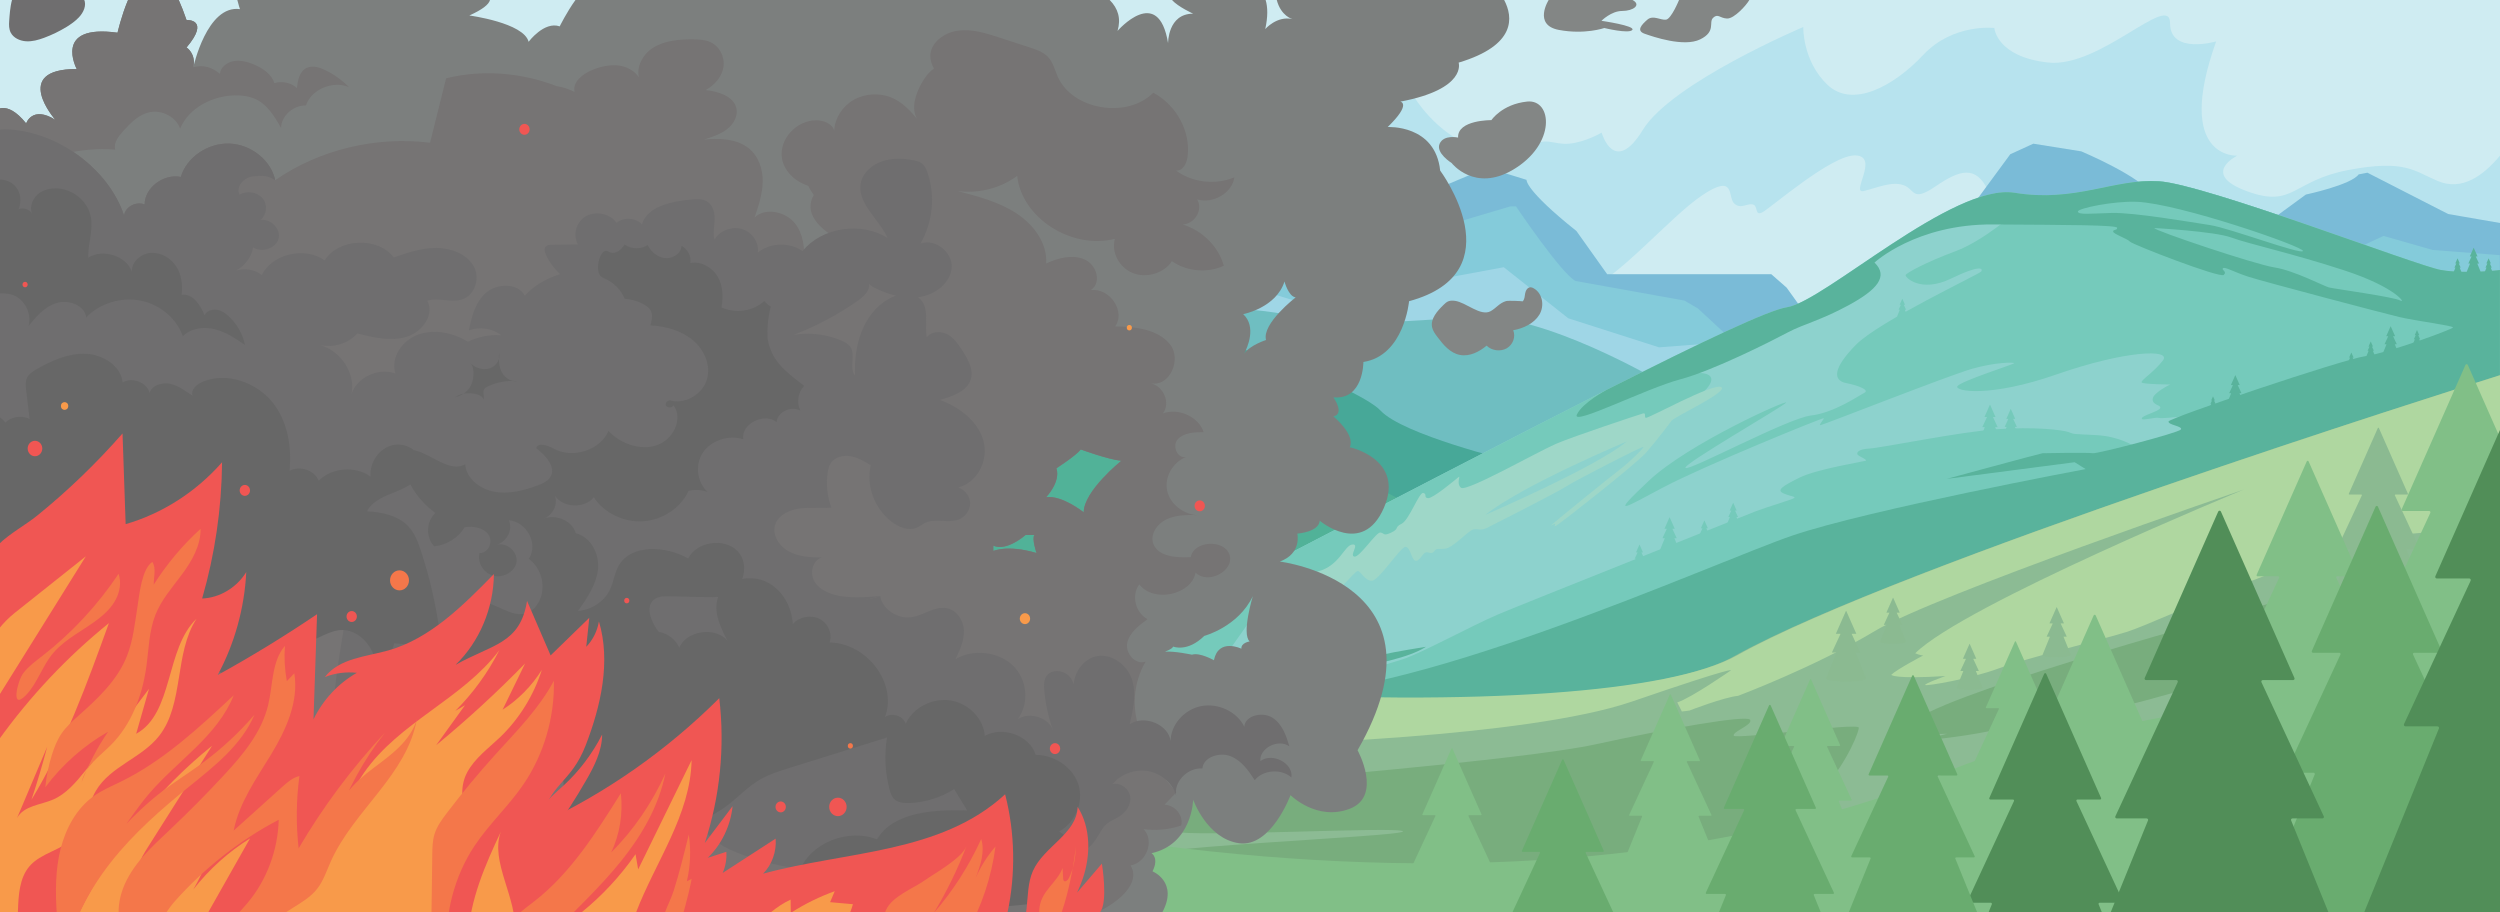 <?xml version="1.0" encoding="UTF-8"?>
<svg xmlns="http://www.w3.org/2000/svg" viewBox="0 0 4685 1710">
  <defs>
    <style>
      .cls-1 {
        fill: none;
      }

      .cls-2 {
        fill: #f4774a;
      }

      .cls-3 {
        fill: #f89a4a;
      }

      .cls-4 {
        fill: #69ac6f;
      }

      .cls-5 {
        fill: #676767;
      }

      .cls-6 {
        fill: #f05653;
      }

      .cls-7 {
        fill: #7c7f7e;
      }

      .cls-8 {
        fill: #9ed7c8;
      }

      .cls-9 {
        fill: #9fd6e6;
      }

      .cls-10 {
        fill: #b7e3ee;
      }

      .cls-11 {
        fill: #8cbb94;
      }

      .cls-12 {
        fill: #8bba91;
      }

      .cls-13 {
        fill: #8dd2cd;
      }

      .cls-14 {
        fill: #84cbda;
      }

      .cls-15 {
        fill: #afd7a0;
      }

      .cls-16 {
        fill: #cfecf2;
      }

      .cls-17 {
        fill: #6f6e6f;
      }

      .cls-18 {
        fill: #47a898;
      }

      .cls-19 {
        fill: #59b39c;
      }

      .cls-20 {
        fill: #81bf87;
      }

      .cls-21 {
        fill: #6fbec1;
      }

      .cls-22 {
        fill: #767474;
      }

      .cls-23 {
        fill: #75cabb;
      }

      .cls-24 {
        fill: #78ad7d;
      }

      .cls-25 {
        fill: #51b298;
      }

      .cls-26 {
        fill: #518e58;
      }

      .cls-27 {
        fill: #838685;
      }

      .cls-28 {
        fill: #7abbd7;
      }
    </style>
  </defs>
  <g id="Layer_2" data-name="Layer 2">
    <rect class="cls-16" width="4685" height="1710"/>
    <path class="cls-10" d="m4685,291.72c-31.69,37.79-71.27,66.45-116.26,47.62s-61.18-40.84-167.34-20.84-102.57,72.19-190.74,39.8-17.99-66.58-17.99-66.58c0,0-118.76,7.2-39.59-214.13,0,0-86.37,25.19-86.37-34.19s-131.36,84.57-228.52,73.78c-97.17-10.8-100.77-64.78-100.77-64.78,0,0-77.37-9-133.16,50.38-55.78,59.38-133.16,100.77-179.94,55.78-46.78-44.98-44.98-107.96-44.98-107.96,0,0-246.52,104.37-300.5,192.54-53.98,88.17-77.37,5.4-77.37,5.4,0,0-30.59,18.06-61.18,20.73s-43.19-15.33-77.37,8.06-141.36,12.6-212.83-95.37-726.45,104.37-726.45,104.37c0,0-465.75-5.23-154.16,102.28s1126.22,184.4,1193.92,160.38,164.88-141.95,227.12-183.44c62.24-41.49,46.95,3.28,58.96,15.29,12.01,12.01,24.02,0,34.94,2.18,10.92,2.18,3.28,21.84,17.47,15.29,14.19-6.55,131.03-109.39,175.8-107.1s-10.92,73.26,15.29,66.7c26.21-6.55,52.41-18.56,74.25-10.92,21.84,7.64,15.29,32.76,60.05,2.18,44.77-30.57,75.34-40.4,98.27,7.64s959.47,206.47,959.47,206.47v-271.55Z"/>
    <path class="cls-28" d="m2470.42,447.32l316.56-133.1,73.74,22.79s-3.6,18.58,93.53,95.92l57.56,80.94h307.57l28.78,25.18,55.76,77.84,282.38-119.21-8.99-86.33,89.93-122.31,43.17-19.78,89.93,14.39s115.11,48.56,131.3,80.94l196.05,68.35,93.53-68.35s84.54-17.99,98.92-37.77l16.4-3.19,151.35,77.44,97.12,16.79v127.62l-1809.08,402.57-225.84-247.28-197.61-54.35-52.21-29.51,70.16-169.57Z"/>
    <path class="cls-14" d="m2535.08,466.8h25.49l269.55-79.99h10.86s85.27,126.58,111.64,139.77l203.94,36.7,25.49,14.9,68.56,63.56,223.89,116.48,589.75-232.68,317.56-43.9,84.88-39.51,92.19,26.34,125.64,9.67.34,76.07-620.21,9.07-597.4,257.04-563.73-81.46-495.3-28.24-65.72-91.4-150.43-82.39,53.22-52.14,289.78-17.88Z"/>
    <polygon class="cls-9" points="2221.46 500.77 2507.66 588.45 2627.58 536.04 2818.04 500.77 2938.97 596.51 3109.01 650.92 3240.28 640.85 2979.28 795.03 2248.67 720.46 2165.03 563.27 2221.46 500.77"/>
    <path class="cls-21" d="m3109.01,714.05s-217.14-127.96-347.04-120.2c-129.9,7.75-253.98,20.65-333.46-.34s-356.73-44.88-480.81,109.56l736.72,403.29,424.59-392.31Z"/>
    <path class="cls-18" d="m2830.12,863.5s-201.18-48.76-243.17-94.24-407.61-192.43-502.08-138.2-632.5,110.3-632.5,110.3l-787.31,122.15,1604.23,465.95,560.82-465.95Z"/>
    <path class="cls-25" d="m2636.09,942.25s-292.56-155.5-487.02-184.97-506.76,64.82-553.9,172.85,163.03,390.81,163.03,390.81l610.86,49.17,267.03-427.85Z"/>
    <path class="cls-13" d="m4685,506s-65.14,8.04-110.72,0-442.37-160.86-528.16-166.22c-85.79-5.36-155.5,40.22-270.78,21.45-115.28-18.77-356.58,203.76-426.28,214.48-69.71,10.72-481.24,227.89-1050.96,522.8C1728.37,1393.42,0,373.47,0,373.47v559.33s2792.19,895.49,4080.84,173.57l604.16-316.14v-284.22Z"/>
    <path class="cls-23" d="m4574.28,506c-45.58-8.04-442.37-160.86-528.16-166.22-65.35-4.08-121.37,21.38-195.31,25.46l-73.92,32.69s-59.04,53.09-113.19,73.2c-54.15,20.11-90.81,40.1-92.48,44.27-1.67,4.17,28.33,34.16,84.98,6.66,56.65-27.49,59.99-18.33,56.65-13.33s-191.62,93.31-234.94,137.47c-43.32,44.16-43.32,66.65-18.33,71.65,24.99,5,44.16,13.33,34.16,18.33-10,5-56.65,37.49-99.98,42.49-43.32,5-225.78,103.31-234.94,98.31-9.16-5,184.12-115.8,188.29-122.47,4.17-6.67-183.29,76.65-257.44,146.63-74.15,69.98-47.49,51.65,28.33,11.66,75.81-39.99,298.84-130.83,299.71-129.08.87,1.75-9.95,12.88-6.39,13.1,3.56.22,239.74-92.96,284.24-105.7,44.5-12.74,79.23-12.39,78.88-10.47-.35,1.92-100.52,33.68-106.28,43.1-5.76,9.42,59.62,21.95,186.43-22.3,126.81-44.25,215.33-48.08,198.78-26.12-16.55,21.95-42.75,37.76-39.87,41.35,2.87,3.59,53.41,3.83,53.41,3.83,0,0-32.09,15.33-32.81,27.3-.72,11.97,16.53,10.78,14.13,17-2.4,6.23-33.53,13.41-34.49,19.16-.96,5.75,24.67-3.11,33.05-.72,8.38,2.39,88.38-8.86,88.38-8.86l-29.93,38.49-105.01,23.95s-26.41-19.04-72.46-21.49c-46.06-2.46-39.3-1.23-50.97-5.53-11.67-4.3-64.48-10.44-134.49-5.53-70.01,4.91-216.17,35-238.89,36.23-22.72,1.23-24.56,8.6-22.11,11.67,2.46,3.07,19.65,9.72,14.74,11.31-4.91,1.59-92.12,15.71-124.05,31.68-31.93,15.97-43.6,23.34-29.48,29.48,14.12,6.14,23.34,5.53,19.65,8.6-3.68,3.07-54.04,17.81-71.24,24.56-17.19,6.76-435.38,173.17-483.85,193.7-48.46,20.53-149.13,75.57-180.53,84.6-31.39,9.04-234.28,73.1-234.28,73.1l-86.16-94.3,36.39-51.63s582.4-309.57,724.85-361.37c142.45-51.8,187.06-120.74,81.76-98.73-50.82,10.62-88,13.99-112.87,14.63-185.18,93.3-440,226.34-738.15,380.67-86.45,44.75-199.58,59.22-329.29,51.58l-157.6,60.99,19.96,117.8c794.25,99.71,1672.68,100.73,2249.67-222.52l521.91-273.1,32.89-200.09-7.91-123.62c-17.69.17-36.86-.62-53.45-3.55Z"/>
    <path class="cls-19" d="m4574.28,506c-45.58-8.04-442.37-160.86-528.16-166.22-85.79-5.36-155.5,40.22-270.78,21.45-115.28-18.77-356.58,203.76-426.28,214.48-34.88,5.37-155.32,62.41-338.32,155.01-.16.08-45.55,24.05-55.74,46.28-10.21,22.27,129.93-49.19,193.04-65.9,63.11-16.71,172.63-72.39,202.33-88.17s61.25-22.27,114.16-51.05c52.9-28.77,75.18-53.83,48.26-79.82,0,0,77.96-72.39,221.82-71.46,143.86.93,232.21,1.06,232.89,6.29.68,5.23-7.73,2.5-7.5,7.05.23,4.55,26.69,13.33,31.46,18.84,4.77,5.51,168.9,69.03,175.88,62.42,6.98-6.61-5.14-9.18-1.47-12.48,3.67-3.3,19.83,6.98,48.47,16.16,28.64,9.18,252.62,68.3,282,75.27,29.37,6.98,100.61,16.16,100.61,19.46s-124.11,48.47-164.86,53.98c-40.76,5.51-367.18,115.66-368.28,122.27-1.1,6.61,27.54,8.81,23.13,15.05-4.41,6.24-157.15,45.9-164.86,44.43-7.71-1.47-90.69-.29-94.37.04s-179.55,48.06-179.55,48.06l239.77-31.21,20.56,12.85s-405.86,75.92-548.94,124.36c-143.07,48.44-753.1,326.7-994.18,292.9l43.13-30.16s201.23-13.14,263.75-54.12c0,0-59.37,9.46-81.44,14.71-22.07,5.25-145.54,35.73-214.89,23.64l-39.93,55.17,73.65,74.77c405.85,19.82,809.72,1.56,1163.54-82.89l168.98-134.18,254.42-123.4,426.12-112.42,226.28-118.4,35.91-78.04v-225.03c-3.25.39-66.19,7.82-110.58-.02Zm-617.01-106.93c-41.19,1.23-62.1,3.69-63.33-2.46-1.23-6.15,67.63-20.29,110.67-18.44,79.91,3.42,314.79,84.85,311.1,92.22s-137.72-43.04-174-48.57c-36.27-5.53-143.25-23.98-184.45-22.75Zm541.04,164.2c-11.07-6.72-124.81-22.18-134.03-24.64-9.22-2.46-65.79-31.97-102.06-37.5-36.27-5.53-226.26-69.48-225.03-73.78,0,0,113.13,6.15,144.48,17.83s113.74,29.51,211.5,61.48c97.76,31.97,116.2,63.33,105.13,56.61Z"/>
    <path class="cls-11" d="m4685,703.07s-1122.61,351.24-1435.68,526.87C2936.26,1405.56,1126.83,1297.09,0,820.26v889.74h4685v-1006.93Z"/>
    <path class="cls-24" d="m2342.5,1465.85s512.41-41.45,646.9-70.85c134.49-29.4,283.87-55.62,290.14-46.22,6.27,9.41-32.92,21.95-30.57,29.79s232.82-25.08,234.39-14.89c1.57,10.19-73.69,212.44-311.99,253.99-238.31,41.55-940.69,10.97-1022.21-8.62-81.53-19.6,480.06-40.76,479.9-50.95s-399.16,11.76-426.6,0c-27.44-11.76-163.84-92.24-163.84-92.24l291.61-27.7,12.27,27.7Z"/>
    <path class="cls-15" d="m2298.4,1297l-10.2,25.4,100.3,16.4s108.6,14.1,140.8,13.1-186.8,9.1-186.8,9.1l23.9,34s492.8-11.9,692-80.3c199.1-68.4,185.1-58.3,185.1-58.3,0,0-74.6,51.9-100.3,59.9l8.6,17.1,14.1-1.8s64.9-25.1,91.2-27.6c0,0,143.6-53.8,256.4-121.5,112.8-67.7,691.4-265.1,691.4-265.1,0,0-523.3,215.4-615.8,306.8,0,0,9.3,4.1,15,4.1,0,0-50,26.3-59.9,36.3,0,0,3.4,8.4,101.5,2.3,0,0-40.4,14.5-37.8,16.8,2.6,2.3,84.9-11.6,137.1-30.9,52.1-19.3,178.6-49.8,240.1-68.5s379.1-174.7,552-185.7c114.8-7.3,142.4-5.7,148-3.8v-291.6l-.6.1c-89.2,28-1130,356.9-1429.6,525-125.5,70.2-491,94.9-956.5,68.7Z"/>
    <path class="cls-8" d="m3225.34,725.34c-15.93-7.81-137.95,60.11-141.26,57.71-3.31-2.4,1.4-10.1-5.46-8.15-6.86,1.96-128.3,42.11-162.58,56.81-34.28,14.69-168.46,91.08-178.25,82.27-9.79-8.81.98-24.48-4.9-19.59-5.88,4.9-47.99,40.16-56.81,39.18-8.81-.98-.98-7.84-8.81-9.79-7.84-1.96-26.44,50.93-40.72,57.78-14.28,6.86-3.35,8.81-19.02,16.32-15.67,7.51-12.73,1.31-20.57,0s-39.18,47.34-48.97,45.24,10.77-24.35-3.92-22.71-23.51,39.5-63.66,50.27c-40.16,10.77-63.66,25.46-86.19,59.98,0,0,28.55,45.49,36.34,40.1,7.79-5.39,23.98-47.05,30.27-48.25s14.39,8.99,31.47,3.6c17.08-5.39,56.34-56.04,62.04-56.04s13.19,18.28,26.37,18.28,53.65-63.24,62.94-63.54,11.09,22.78,18.28,25.77c7.19,3,13.19-11.99,18.88-14.98,5.69-3,11.39,4.8,16.78-2.4,5.39-7.19,6.29-3.3,20.98-5.09,14.69-1.8,43.16-33.87,52.45-35.96s12.89,3.6,26.97-3.6c14.09-7.19,128.57-65.04,147.15-77.02,18.58-11.99,143.78-76.34,144.57-73.97.79,2.37-26.34,28.71-44.25,42.4-17.91,13.7-130.28,104.47-128.61,104.68s5.44-3.56,7.32-2.72-5.23,7.38,2.94,2.65c8.17-4.73,147.95-113.98,168-136.77s47.63-59.63,47.63-59.63c6.01-7.51,108.5-55,92.57-62.82Zm-441.82,239.53c70.13-55.93,265-137.61,265-137.61-55.04,47.05-265,137.61-265,137.61Z"/>
    <path class="cls-20" d="m4685,1710l.5-510.34c-327.8,111.9-892.16,165.06-1054.16,255.96-802.31,315.54-1936.94,151.84-3063.74-324.96v579.34h4117.4Z"/>
    <path class="cls-24" d="m4685.11,1185.26l.52-171.7c-29.99-11.89-477.35,131.17-477.35,131.17,0,0-523.3,141.92-615.8,202.14,0,0,9.3,2.7,15,2.7,0,0-50,17.33-59.9,23.92,0,0,3.4,5.53,101.5,1.52,0,0-40.4,9.55-37.8,11.07,2.6,1.52,84.9-7.64,137.1-20.36,52.1-12.72,178.6-32.81,240.1-45.13s379.1-115.1,552-122.35c114.8-4.81,138.92-4.22,144.52-2.97l.1-10Z"/>
  </g>
  <g id="Layer_3" data-name="Layer 3">
    <path class="cls-12" d="m4566.14,1168.83l-56.17-138.2c-.29-.71.24-1.5,1.01-1.5h22.17c.79,0,1.32-.82.99-1.54l-46.12-99.24c-.33-.72.19-1.54.99-1.54h22.44c.79,0,1.31-.81.99-1.53l-54.39-123.13c-.38-.86-1.61-.86-1.99,0l-54.4,123.13c-.32.72.21,1.53.99,1.53h22.44c.79,0,1.32.82.99,1.54l-46.12,99.24c-.33.72.19,1.54.99,1.54h22.17c.77,0,1.3.78,1.01,1.5l-56.17,138.2c-.29.71.24,1.5,1.01,1.5,0,0-1.09,17.56,108.09,17.56s108.09-17.56,108.09-17.56c.77,0,1.3-.78,1.01-1.5Z"/>
    <path class="cls-20" d="m4513.08,1498.1l-97.05-238.76c-.5-1.23.41-2.58,1.74-2.58h38.29c1.37,0,2.28-1.42,1.7-2.67l-79.67-171.44c-.58-1.24.33-2.67,1.7-2.67h38.77c1.36,0,2.27-1.4,1.72-2.64l-93.97-212.71c-.66-1.49-2.78-1.49-3.43,0l-93.97,212.71c-.55,1.24.36,2.64,1.72,2.64h38.77c1.37,0,2.28,1.42,1.7,2.67l-79.67,171.44c-.58,1.24.33,2.67,1.7,2.67h38.29c1.33,0,2.24,1.35,1.74,2.58l-97.05,238.76c-.5,1.23.41,2.58,1.74,2.58h373.48c1.33,0,2.24-1.35,1.74-2.58Z"/>
    <path class="cls-20" d="m3885.98,1569.13l-56.17-138.2c-.29-.71.24-1.5,1.01-1.5h22.17c.79,0,1.32-.82.99-1.54l-46.12-99.24c-.33-.72.19-1.54.99-1.54h22.44c.79,0,1.31-.81.99-1.53l-54.39-123.13c-.38-.86-1.61-.86-1.99,0l-54.4,123.13c-.32.72.21,1.53.99,1.53h22.44c.79,0,1.32.82.99,1.54l-46.12,99.24c-.33.72.19,1.54.99,1.54h22.17c.77,0,1.3.78,1.01,1.5l-56.17,138.2c-.29.71.24,1.5,1.01,1.5,0,0-1.09,17.56,108.09,17.56s108.09-17.56,108.09-17.56c.77,0,1.3-.78,1.01-1.5Z"/>
    <path class="cls-20" d="m3502.11,1639.98l-56.17-138.2c-.29-.71.24-1.5,1.01-1.5h22.17c.79,0,1.32-.82.99-1.54l-46.12-99.24c-.33-.72.19-1.54.99-1.54h22.44c.79,0,1.31-.81.99-1.53l-54.39-123.13c-.38-.86-1.61-.86-1.99,0l-54.4,123.13c-.32.72.21,1.53.99,1.53h22.44c.79,0,1.32.82.99,1.54l-46.12,99.24c-.33.72.19,1.54.99,1.54h22.17c.77,0,1.3.78,1.01,1.5l-56.17,138.2c-.29.71.24,1.5,1.01,1.5,0,0-1.09,17.56,108.09,17.56s108.09-17.56,108.09-17.56c.77,0,1.3-.78,1.01-1.5Z"/>
    <path class="cls-20" d="m3239.25,1668.41l-56.17-138.2c-.29-.71.24-1.5,1.01-1.5h22.17c.79,0,1.32-.82.99-1.54l-46.12-99.24c-.33-.72.19-1.54.99-1.54h22.44c.79,0,1.31-.81.99-1.53l-54.39-123.13c-.38-.86-1.61-.86-1.99,0l-54.4,123.13c-.32.72.21,1.53.99,1.53h22.44c.79,0,1.32.82.99,1.54l-46.12,99.24c-.33.72.19,1.54.99,1.54h22.17c.77,0,1.3.78,1.01,1.5l-56.17,138.2c-.29.71.24,1.5,1.01,1.5,0,0-1.09,17.56,108.09,17.56s108.09-17.56,108.09-17.56c.77,0,1.3-.78,1.01-1.5Z"/>
    <path class="cls-12" d="m3497,1270.81l-19.27-47.41c-.1-.25.08-.51.35-.51h7.6c.27,0,.45-.28.34-.53l-15.82-34.04c-.11-.25.07-.53.34-.53h7.7c.27,0,.45-.28.34-.52l-18.66-42.24c-.13-.3-.55-.3-.68,0l-18.66,42.24c-.11.25.07.52.34.52h7.7c.27,0,.45.28.34.53l-15.82,34.04c-.11.25.07.53.34.53h7.6c.26,0,.44.27.35.51l-19.27,47.41c-.1.25.08.51.35.51,0,0-.37,6.03,37.08,6.03s37.08-6.03,37.08-6.03c.26,0,.44-.27.35-.51Z"/>
    <path class="cls-12" d="m3572,1202.27l-12.57-30.93c-.07-.16.05-.33.23-.33h4.96c.18,0,.3-.18.22-.35l-10.32-22.21c-.07-.16.04-.35.22-.35h5.02c.18,0,.29-.18.22-.34l-12.17-27.55c-.09-.19-.36-.19-.44,0l-12.17,27.55c-.07.16.05.34.22.34h5.02c.18,0,.3.18.22.35l-10.32,22.21c-.07.16.04.35.22.35h4.96c.17,0,.29.17.23.33l-12.57,30.93c-.06.16.05.33.23.33,0,0-.24,3.93,24.19,3.93s24.19-3.93,24.19-3.93c.17,0,.29-.17.23-.33Z"/>
    <path class="cls-12" d="m3715.45,1288.74l-12.57-30.93c-.07-.16.05-.33.23-.33h4.96c.18,0,.3-.18.22-.35l-10.32-22.21c-.07-.16.04-.35.22-.35h5.02c.18,0,.29-.18.22-.34l-12.17-27.55c-.09-.19-.36-.19-.44,0l-12.17,27.55c-.07.16.05.34.22.34h5.02c.18,0,.3.18.22.35l-10.32,22.21c-.07.16.04.35.22.35h4.96c.17,0,.29.17.23.33l-12.57,30.93c-.06.16.05.33.23.33,0,0-.24,3.93,24.19,3.93s24.19-3.93,24.19-3.93c.17,0,.29-.17.23-.33Z"/>
    <path class="cls-12" d="m3880.76,1227.09l-13.65-33.57c-.07-.17.06-.36.24-.36h5.38c.19,0,.32-.2.24-.38l-11.2-24.11c-.08-.17.05-.38.24-.38h5.45c.19,0,.32-.2.24-.37l-13.21-29.91c-.09-.21-.39-.21-.48,0l-13.21,29.91c-.08.17.05.37.24.37h5.45c.19,0,.32.2.24.38l-11.2,24.11c-.08.18.05.38.24.38h5.38c.19,0,.32.19.24.36l-13.65,33.57c-.07.17.06.36.24.36,0,0-.26,4.27,26.26,4.27s26.26-4.27,26.26-4.27c.19,0,.32-.19.24-.36Z"/>
    <path class="cls-19" d="m4649.81,512.03l-7.29-17.94c-.04-.09.03-.19.13-.19h2.88c.1,0,.17-.11.13-.2l-5.99-12.88c-.04-.09.02-.2.13-.2h2.91c.1,0,.17-.1.13-.2l-7.06-15.99c-.05-.11-.21-.11-.26,0l-7.06,15.99c-.04.09.03.2.13.2h2.91c.1,0,.17.11.13.2l-5.99,12.88c-.04.09.02.2.13.2h2.88c.1,0,.17.1.13.19l-7.29,17.94c-.04.09.03.19.13.19,0,0-.14,2.28,14.03,2.28s14.03-2.28,14.03-2.28c.1,0,.17-.1.13-.19Z"/>
    <path class="cls-19" d="m4496.24,665.8l-8.31-20.45c-.04-.11.03-.22.15-.22h3.28c.12,0,.2-.12.15-.23l-6.82-14.68c-.05-.11.03-.23.15-.23h3.32c.12,0,.19-.12.15-.23l-8.05-18.22c-.06-.13-.24-.13-.29,0l-8.05,18.22c-.05.11.03.23.15.23h3.32c.12,0,.2.12.15.23l-6.82,14.68c-.05.11.03.23.15.23h3.28c.11,0,.19.12.15.22l-8.31,20.45c-.04.11.03.22.15.22,0,0-.16,2.6,15.99,2.6s15.99-2.6,15.99-2.6c.11,0,.19-.12.15-.22Z"/>
    <path class="cls-19" d="m4613.7,512.06l-4.26-10.47c-.02-.05.02-.11.08-.11h1.68c.06,0,.1-.06.07-.12l-3.49-7.52c-.03-.05.01-.12.07-.12h1.7c.06,0,.1-.06.08-.12l-4.12-9.33c-.03-.07-.12-.07-.15,0l-4.12,9.33c-.02.05.02.12.08.12h1.7c.06,0,.1.06.07.12l-3.49,7.52c-.03.05.01.12.07.12h1.68c.06,0,.1.06.08.11l-4.26,10.47c-.02.05.02.11.08.11,0,0-.08,1.33,8.19,1.33s8.19-1.33,8.19-1.33c.06,0,.1-.06.08-.11Z"/>
    <path class="cls-19" d="m4671.92,512.06l-4.26-10.47c-.02-.05.02-.11.08-.11h1.68c.06,0,.1-.06.07-.12l-3.49-7.52c-.03-.05.01-.12.07-.12h1.7c.06,0,.1-.06.08-.12l-4.12-9.33c-.03-.07-.12-.07-.15,0l-4.12,9.33c-.02.05.02.12.08.12h1.7c.06,0,.1.06.07.12l-3.49,7.52c-.03.05.01.12.07.12h1.68c.06,0,.1.06.08.11l-4.26,10.47c-.02.05.02.11.08.11,0,0-.08,1.33,8.19,1.33s8.19-1.33,8.19-1.33c.06,0,.1-.06.08-.11Z"/>
    <path class="cls-19" d="m4537.71,646.36l-4.26-10.47c-.02-.05.02-.11.08-.11h1.68c.06,0,.1-.06.07-.12l-3.49-7.52c-.03-.05.01-.12.07-.12h1.7c.06,0,.1-.06.08-.12l-4.12-9.33c-.03-.07-.12-.07-.15,0l-4.12,9.33c-.02.05.02.12.08.12h1.7c.06,0,.1.06.07.12l-3.49,7.52c-.03.05.01.12.07.12h1.68c.06,0,.1.06.08.11l-4.26,10.47c-.02.05.02.11.08.11,0,0-.08,1.33,8.19,1.33s8.19-1.33,8.19-1.33c.06,0,.1-.06.08-.11Z"/>
    <path class="cls-19" d="m4451.03,667.86l-4.26-10.47c-.02-.05.02-.11.08-.11h1.68c.06,0,.1-.06.07-.12l-3.49-7.52c-.03-.05.01-.12.07-.12h1.7c.06,0,.1-.06.08-.12l-4.12-9.33c-.03-.07-.12-.07-.15,0l-4.12,9.33c-.02.05.02.12.08.12h1.7c.06,0,.1.06.07.12l-3.49,7.52c-.03.05.01.12.07.12h1.68c.06,0,.1.06.08.11l-4.26,10.47c-.02.05.02.11.08.11,0,0-.08,1.33,8.19,1.33s8.19-1.33,8.19-1.33c.06,0,.1-.06.08-.11Z"/>
    <path class="cls-19" d="m4414.71,688.52l-4.26-10.47c-.02-.05.02-.11.08-.11h1.68c.06,0,.1-.06.07-.12l-3.49-7.52c-.03-.05.01-.12.07-.12h1.7c.06,0,.1-.06.08-.12l-4.12-9.33c-.03-.07-.12-.07-.15,0l-4.12,9.33c-.02.05.02.12.08.12h1.7c.06,0,.1.06.07.12l-3.49,7.52c-.03.05.01.12.07.12h1.68c.06,0,.1.06.08.11l-4.26,10.47c-.02.05.02.11.08.11,0,0-.08,1.33,8.19,1.33s8.19-1.33,8.19-1.33c.06,0,.1-.06.08-.11Z"/>
    <path class="cls-19" d="m4153.85,765.21l-3.43-8.45s.01-.09.06-.09h1.36s.08-.05.06-.09l-2.82-6.07s.01-.09.06-.09h1.37s.08-.05.06-.09l-3.33-7.53c-.02-.05-.1-.05-.12,0l-3.33,7.53s.01.09.06.09h1.37s.08.05.06.09l-2.82,6.07s.01.09.06.09h1.36s.08.05.06.09l-3.43,8.45s.01.09.06.09c0,0-.07,1.07,6.61,1.07s6.61-1.07,6.61-1.07c.05,0,.08-.05.06-.09Z"/>
    <path class="cls-19" d="m4205.16,757.56l-8.33-20.5c-.04-.11.03-.22.15-.22h3.29c.12,0,.2-.12.15-.23l-6.84-14.72c-.05-.11.03-.23.15-.23h3.33c.12,0,.19-.12.15-.23l-8.07-18.26c-.06-.13-.24-.13-.29,0l-8.07,18.26c-.05.11.03.23.15.23h3.33c.12,0,.2.12.15.23l-6.84,14.72c-.05.11.03.23.15.23h3.29c.11,0,.19.12.15.22l-8.33,20.5c-.04.11.03.22.15.22,0,0-.16,2.61,16.03,2.61s16.03-2.61,16.03-2.61c.11,0,.19-.12.15-.22Z"/>
    <path class="cls-23" d="m3784.35,820.85l-8.33-20.5c-.04-.11.03-.22.15-.22h3.29c.12,0,.2-.12.15-.23l-6.84-14.72c-.05-.11.03-.23.15-.23h3.33c.12,0,.19-.12.15-.23l-8.07-18.26c-.06-.13-.24-.13-.29,0l-8.07,18.26c-.05.11.03.23.15.23h3.33c.12,0,.2.12.15.23l-6.84,14.72c-.05.11.03.23.15.23h3.29c.11,0,.19.12.15.22l-8.33,20.5c-.04.11.03.22.15.22,0,0-.16,2.61,16.03,2.61s16.03-2.61,16.03-2.61c.11,0,.19-.12.15-.22Z"/>
    <path class="cls-23" d="m3749.4,826.23l-10.38-25.53c-.05-.13.04-.28.19-.28h4.09c.15,0,.24-.15.18-.29l-8.52-18.33c-.06-.13.04-.29.18-.29h4.14c.15,0,.24-.15.18-.28l-10.05-22.74c-.07-.16-.3-.16-.37,0l-10.05,22.74c-.06.13.04.28.18.28h4.14c.15,0,.24.15.18.29l-8.52,18.33c-.06.13.04.29.18.29h4.09c.14,0,.24.14.19.28l-10.38,25.53c-.05.13.04.28.19.28,0,0-.2,3.24,19.96,3.24s19.96-3.24,19.96-3.24c.14,0,.24-.14.19-.28Z"/>
    <path class="cls-23" d="m3147.61,1032.66l-9.67-23.8c-.05-.12.04-.26.17-.26h3.82c.14,0,.23-.14.17-.27l-7.94-17.09c-.06-.12.03-.27.17-.27h3.87c.14,0,.23-.14.17-.26l-9.37-21.21c-.07-.15-.28-.15-.34,0l-9.37,21.21c-.05.12.04.26.17.26h3.87c.14,0,.23.14.17.27l-7.94,17.09c-.06.12.03.27.17.27h3.82c.13,0,.22.13.17.26l-9.67,23.8c-.05.12.04.26.17.26,0,0-.19,3.03,18.62,3.03s18.62-3.03,18.62-3.03c.13,0,.22-.13.17-.26Z"/>
    <path class="cls-23" d="m3260.68,985.09l-6.55-16.12c-.03-.08.03-.17.12-.17h2.59c.09,0,.15-.1.11-.18l-5.38-11.58c-.04-.08.02-.18.11-.18h2.62c.09,0,.15-.09.12-.18l-6.34-14.36c-.04-.1-.19-.1-.23,0l-6.34,14.36c-.04.08.02.18.12.18h2.62c.09,0,.15.1.11.18l-5.38,11.58c-.04.08.02.18.11.18h2.59c.09,0,.15.09.12.17l-6.55,16.12c-.03.08.03.17.12.17,0,0-.13,2.05,12.61,2.05s12.61-2.05,12.61-2.05c.09,0,.15-.09.12-.17Z"/>
    <path class="cls-23" d="m3206.73,1018.19l-6.55-16.12c-.03-.08.03-.17.12-.17h2.59c.09,0,.15-.1.11-.18l-5.38-11.58c-.04-.08.02-.18.11-.18h2.62c.09,0,.15-.09.12-.18l-6.34-14.36c-.04-.1-.19-.1-.23,0l-6.34,14.36c-.04.08.02.18.12.18h2.62c.09,0,.15.1.11.18l-5.38,11.58c-.04.08.02.18.11.18h2.59c.09,0,.15.09.12.17l-6.55,16.12c-.03.08.03.17.12.17,0,0-.13,2.05,12.61,2.05s12.61-2.05,12.61-2.05c.09,0,.15-.09.12-.17Z"/>
    <path class="cls-23" d="m3085.13,1063.43l-6.55-16.12c-.03-.08.03-.17.12-.17h2.59c.09,0,.15-.1.11-.18l-5.38-11.58c-.04-.08.02-.18.11-.18h2.62c.09,0,.15-.09.12-.18l-6.34-14.36c-.04-.1-.19-.1-.23,0l-6.34,14.36c-.04.08.02.18.12.18h2.62c.09,0,.15.1.11.18l-5.38,11.58c-.04.08.02.18.11.18h2.59c.09,0,.15.09.12.17l-6.55,16.12c-.03.08.03.17.12.17,0,0-.13,2.05,12.61,2.05s12.61-2.05,12.61-2.05c.09,0,.15-.09.12-.17Z"/>
    <path class="cls-20" d="m3781.56,1582.38h41.9c1.46,0,2.45,1.48,1.9,2.83l-50.72,124.79h301.55l-50.72-124.79c-.55-1.35.44-2.83,1.9-2.83h41.9c1.5,0,2.5-1.56,1.86-2.92l-87.18-187.61c-.63-1.36.36-2.92,1.86-2.92h42.42c1.48,0,2.48-1.53,1.88-2.88l-102.83-232.77c-.72-1.63-3.04-1.63-3.76,0l-102.83,232.77c-.6,1.36.39,2.88,1.88,2.88h42.42c1.5,0,2.5,1.56,1.86,2.92l-87.18,187.61c-.63,1.36.36,2.92,1.86,2.92Z"/>
    <path class="cls-23" d="m3574.83,593.08l-5.07-12.48c-.03-.06.02-.14.09-.14h2c.07,0,.12-.07.09-.14l-4.16-8.96c-.03-.07.02-.14.09-.14h2.03c.07,0,.12-.07.09-.14l-4.91-11.12c-.03-.08-.15-.08-.18,0l-4.91,11.12c-.03.06.02.14.09.14h2.03c.07,0,.12.07.09.14l-4.16,8.96c-.03.07.02.14.09.14h2c.07,0,.12.07.09.14l-5.07,12.48c-.03.06.02.14.09.14,0,0-.1,1.59,9.76,1.59s9.76-1.59,9.76-1.59c.07,0,.12-.07.09-.14Z"/>
    <path class="cls-26" d="m3688.87,1691.77h41.9c1.46,0,2.45,1.48,1.9,2.83l-6.26,15.4h212.62l-6.26-15.4c-.55-1.35.44-2.83,1.9-2.83h41.9c1.5,0,2.5-1.56,1.86-2.92l-87.18-187.61c-.63-1.36.36-2.92,1.86-2.92h42.42c1.48,0,2.48-1.53,1.88-2.88l-102.83-232.77c-.72-1.63-3.04-1.63-3.76,0l-102.83,232.77c-.6,1.36.39,2.88,1.88,2.88h42.42c1.5,0,2.5,1.56,1.86,2.92l-87.18,187.61c-.63,1.36.36,2.92,1.86,2.92Z"/>
    <path class="cls-4" d="m3198.24,1675.26h34.5c1.2,0,2.02,1.22,1.57,2.33l-13.17,32.41h191.12l-13.17-32.41c-.45-1.11.37-2.33,1.57-2.33h34.5c1.24,0,2.06-1.28,1.53-2.4l-71.78-154.48c-.52-1.12.3-2.4,1.53-2.4h34.93c1.22,0,2.04-1.26,1.55-2.38l-84.67-191.66c-.59-1.34-2.5-1.34-3.09,0l-84.67,191.66c-.49,1.12.32,2.38,1.55,2.38h34.93c1.24,0,2.06,1.28,1.53,2.4l-71.79,154.48c-.52,1.12.3,2.4,1.53,2.4Z"/>
    <path class="cls-20" d="m4385.02,1492.61h299.98v-672.16l-60.35-136.61c-.84-1.9-3.53-1.9-4.37,0l-119.49,270.47c-.7,1.58.46,3.35,2.18,3.35h49.3c1.74,0,2.9,1.81,2.17,3.39l-101.3,217.99c-.74,1.58.42,3.39,2.17,3.39h48.69c1.69,0,2.85,1.72,2.21,3.29l-123.4,303.59c-.64,1.57.52,3.29,2.21,3.29Z"/>
    <path class="cls-4" d="m4286.88,1448.06h48.69c1.69,0,2.85,1.72,2.21,3.29l-105.13,258.65h442.78l-105.13-258.65c-.64-1.57.52-3.29,2.21-3.29h48.69c1.74,0,2.9-1.81,2.16-3.39l-101.3-217.99c-.74-1.58.42-3.39,2.16-3.39h49.3c1.73,0,2.88-1.77,2.18-3.35l-119.49-270.47c-.84-1.9-3.53-1.9-4.37,0l-119.49,270.47c-.7,1.58.46,3.35,2.18,3.35h49.3c1.74,0,2.9,1.81,2.16,3.39l-101.3,217.99c-.74,1.58.42,3.39,2.16,3.39Z"/>
    <path class="cls-26" d="m3966.66,1533.73h56.16c1.95,0,3.29,1.98,2.55,3.79l-70.11,172.48h408.4l-70.1-172.48c-.74-1.81.6-3.79,2.55-3.79h56.16c2.01,0,3.35-2.09,2.5-3.91l-116.84-251.44c-.85-1.83.48-3.91,2.5-3.91h56.86c1.99,0,3.32-2.05,2.52-3.87l-137.82-311.96c-.97-2.19-4.07-2.19-5.04,0l-137.82,311.96c-.8,1.82.53,3.87,2.52,3.87h56.86c2.01,0,3.35,2.09,2.5,3.91l-116.84,251.44c-.85,1.83.48,3.91,2.5,3.91Z"/>
    <path class="cls-4" d="m3470.74,1606.79h33.25c1.16,0,1.95,1.17,1.51,2.24l-41.04,100.97h240.86l-41.04-100.97c-.44-1.07.35-2.24,1.51-2.24h33.25c1.19,0,1.98-1.24,1.48-2.32l-69.17-148.86c-.5-1.08.29-2.32,1.48-2.32h33.66c1.18,0,1.97-1.21,1.49-2.29l-81.59-184.69c-.57-1.3-2.41-1.3-2.98,0l-81.59,184.69c-.48,1.08.31,2.29,1.49,2.29h33.66c1.19,0,1.98,1.24,1.48,2.32l-69.17,148.86c-.5,1.08.29,2.32,1.48,2.32Z"/>
    <path class="cls-4" d="m2853.46,1596.39h31.06c1.1,0,1.83,1.14,1.36,2.14l-51.8,111.47h189.34l-51.8-111.47c-.46-1,.26-2.14,1.36-2.14h31.06c1.09,0,1.82-1.12,1.38-2.11l-75.3-170.44c-.53-1.2-2.22-1.2-2.75,0l-75.3,170.44c-.44.99.29,2.11,1.38,2.11Z"/>
    <path class="cls-20" d="m2644.84,1629.96h22.17c.77,0,1.3.78,1.01,1.5l-31.93,78.55h169.7l-31.93-78.55c-.29-.71.24-1.5,1.01-1.5h22.17c.79,0,1.32-.82.99-1.54l-46.12-99.24c-.33-.72.19-1.54.99-1.54h22.44c.79,0,1.31-.81.99-1.53l-54.39-123.13c-.38-.86-1.61-.86-1.99,0l-54.4,123.13c-.32.72.21,1.53.99,1.53h22.44c.79,0,1.32.82.99,1.54l-46.12,99.24c-.33.72.19,1.54.99,1.54Z"/>
    <path class="cls-26" d="m4507.77,1361.17h60.03c2.09,0,3.51,2.12,2.73,4.05l-140.14,344.78h254.6v-904.31l-121.14,274.21c-.86,1.95.57,4.13,2.69,4.13h60.78c2.15,0,3.58,2.23,2.67,4.18l-124.9,268.78c-.91,1.95.52,4.18,2.67,4.18Z"/>
  </g>
  <g id="Layer_4" data-name="Layer 4">
    <path class="cls-7" d="m2818.79,0h-426.14c7.92,30.32,29.42,35.8,29.42,35.8-29.14-6.8-50.99,18.7-50.99,18.7,5.04-23,4.78-40.81.74-54.5h-175.56c11.96,13.15,39.75,25.6,39.75,25.6-47.67,0-47.03,55.31-47.03,55.31-18.21-111.29-94.7-23.01-94.7-23.01,6.83-22.96,1.05-42.07-14.71-57.9h-1001.16c-16.73,23.31-29.49,49.4-29.49,49.4-29.14-10.2-58.28,28.9-58.28,28.9-9.11-35.7-111.09-49.3-111.09-49.3C904.19,17.91,916.17,8.31,918.25,0h-473.5c2.33,9.85,4.98,17.1,4.98,17.1-61.92-8.5-87.42,108.8-87.42,108.8,5.46-25.5-12.75-36.95-12.75-36.95,45.53-53.95,0-51.45,0-51.45C344.6,23.03,339.73,10.61,334.95,0h-95.01c-12.58,29.93-19.68,61.3-19.68,61.3-122.02-17-76.49,68-76.49,68-123.84,0-40.07,95.2-40.07,95.2-43.71-27.2-54.64,6.8-54.64,6.8-38.24-47.6-59.83-22.1-59.83-22.1v1500.81h2188.79c30.96-57.19-18.21-77.11-18.21-77.11,12.75-25.5-1.82-34-1.82-34,76.49-17,77.99-100.3,77.99-100.3,0,0,25.81,73.1,85.95,81.6,60.14,8.5,96.49-90.1,96.49-90.1,0,0,49.17,49.3,111.09,25.5,61.92-23.8,14.57-109.65,14.57-109.65,180.3-313.64-145.69-353.59-145.69-353.59,41.89-15.3,32.78-52.31,32.78-52.31,43.71-4.71,41.89-24.32,41.89-24.32,0,0,80.13,68.13,120.2-23.67,40.07-91.8-63.74-113.9-63.74-113.9,10.93-23.8-30.72-57.8-30.72-57.8,22.1-5.1,0-35.7,0-35.7,56.7,5.1,56.21-66.3,56.21-66.3,76.49-11.9,85.6-113.9,85.6-113.9,200.33-54.4,58.28-244.79,58.28-244.79-9.11-86.7-98.34-81.6-98.34-81.6,45.53-44.2,23.68-47.6,23.68-47.6,125.66-23.8,109.27-73.1,109.27-73.1C2842.08,84.73,2835.56,31.92,2818.79,0Zm-957.32,1032.53v-9.98c25.11,11.51,60.41-19.96,60.41-19.96h16.45c-4.93,7.68,4.11,33.77,4.11,33.77-54.27-16.12-80.96-3.84-80.96-3.84Zm169.42-72.43s-40.09-32.26-70.5-28.39c0,0,27.65-28.39,19.35-54.19,0,0,37.32-24.04,45.62-35.25,0,0,51.15,18.84,76.03,21.24,0,0-70.5,56.59-70.5,96.59Zm310.93,241.95s-16.31,2.4-15.45,13.62c0,0-42.91-20.83-51.49,21.63,0,0-26.61-15.22-41.2-10.41,0,0-33.47-7.21-50.64-5.61,0,0,13.73-4.81,15.45-9.61,0,0,26.61,11.22,58.36-20.03,0,0,63.51-16.82,90.97-74.5,0,0-21.46,70.5-6.01,84.92Zm30.72-564.88s-30.62,9.78-41.07,25.8c-1.05,1.98-1.72,3.09-1.72,3.09.48-1.06,1.07-2.09,1.72-3.09,5.94-11.22,23.82-50.4-1.72-74.25,0,0,61.91-11.9,77.39-61.19,0,0,7.28,28.05,20.94,29.75,0,0-63.73,49.29-55.54,79.89Z"/>
    <g>
      <path class="cls-22" d="m362.31,125.89c1.41-4.6,2.58-9.18,3.61-13.74-2.44,8.36-3.61,13.74-3.61,13.74Z"/>
      <path class="cls-22" d="m-5.39,327.69c10.15,3.3,26.54-7.32,35.69-10.87,27.79-10.77,56.07-20.69,85.26-27.65,32.73-7.8,66.68-11.81,100.43-8.76-3.64-12.7,6.09-25.05,15.21-35.07,13.58-14.93,28.64-30.72,49.11-35.02,23.59-4.95,49.96,9.24,57.2,30.77,16.09-39.11,62.41-63.2,107.27-62.32,10.54.21,21.19,1.63,30.87,5.54,24.49,9.9,38.67,33.49,51.1,55.53.26-22.47,22.53-42.66,46.6-42.24,9.64-29.82,50-47.08,80.49-34.41-12.62-12.89-27.68-23.7-44.27-31.77-10.49-5.1-23.09-9.11-33.88-4.6-14.5,6.07-17.81,23.55-19.17,38.33-10.75-10.19-27.93-13.96-42.41-9.31-5.01-16.82-21.83-28.22-38.94-35.26-11.81-4.86-24.89-8.34-37.56-6.04-12.67,2.3-24.53,11.79-25.39,23.81-15.05-12.29-30.65-17.46-49.91-12.45,5.46-25.5-12.75-36.95-12.75-36.95,45.53-53.95,0-51.45,0-51.45C344.6,23.03,339.73,10.61,334.95,0h-95.01c-12.58,29.93-19.68,61.3-19.68,61.3-122.02-17-76.49,68-76.49,68-123.84,0-40.07,95.2-40.07,95.2-43.71-27.2-54.64,6.8-54.64,6.8-38.24-47.6-59.83-22.1-59.83-22.1v115.16c1.64,1.53,3.43,2.71,5.37,3.34Z"/>
    </g>
    <path class="cls-22" d="m2231.53,1044.01c-26.72,1.63-60.64-.82-69.96-24.25-7.11-17.88,6.62-38.26,24.93-46.74s39.69-8.12,60.11-7.59c-27.86-.2-54.06-20.5-59.4-46.02-5.35-25.52,10.72-53.53,36.45-63.52-16.43,5.61-27.93-20.03-16.7-32.54,11.24-12.51,31.12-13.5,48.61-13.51-9.01-28.5-46.49-45.81-76.23-35.21,14.51-19.23,1.71-50.34-22.41-56.25,35.28,6.73,57.88-45.19,35.78-72.93-22.52-28.27-65.15-33.52-102.89-33.69,20.04-28.09-10.07-72.75-45.87-68.05,20.96-13.06,11.72-47.08-10.97-57.29s-49.97-3.19-72.49,7.36c2.6-37.29-22.78-72.4-55.53-93.89-32.75-21.49-72.16-31.89-110.72-41.92,39.36,5.36,80.92-5.17,111.97-28.38,8.11,78.44,101.63,138.71,183.08,117.98-7.12,25.2,8.2,54.2,33.93,64.29,25.74,10.09,58.64-.03,72.93-22.42,27.29,19.38,66.52,22.87,97.23,8.63-9.61-35.55-39.55-65.71-76.8-77.35,22.85-1.08,38.6-28.82,26.73-47.08,29.93,9.17,65.98-12.14,69.9-41.32-35.15,14.89-79.04,9.81-109.23-12.64,12.51.97,19.69-13.09,21.33-24.7,6.69-47.36-19.7-97.35-64.02-121.24-48.92,49.55-151.73,32.29-179.08-30.07-5.63-12.84-8.7-27.22-18.74-37.45-8.84-9.01-21.74-13.36-34.1-17.39-18.84-6.14-37.67-12.29-56.51-18.43-24.82-8.09-50.78-16.31-76.83-13.03-26.05,3.28-51.91,21.97-52.6,46.5-.25,8.83,2.59,16.97,6.78,24.83-10.43,6.59-17.28,17.01-23.18,27.4-11.69,20.58-19.93,47.67-8.42,66.75-13.12-15.8-27.49-31.06-46.72-39.45-22.66-9.88-50.57-8.47-71.95,3.64-21.38,12.11-35.61,34.57-36.67,57.9-3.25-12.88-19.24-19.4-33.41-19.47-37.51-.19-69.79,35.62-64.67,70.3,3.62,24.45,24.45,44.64,49.39,52.42,2.81,6.04,6.41,11.79,10.46,17.38-6.04,9.61-7.91,22.28-4.4,33.11,6.33,19.52,24.31,33.57,42.19,45.29,6.55,4.29,13.21,8.43,19.98,12.41.42,1.66.8,3.33,1.17,5.01-21.4-2.12-43.47,1.76-61.92,12.16-6.47,3.65-12.96,9.14-15.15,15.5,1.06-24.88-1.56-50.83-17.3-70.62-17.33-21.78-55.7-30.4-75.59-10.62,7.46-22.09,14.99-44.56,15.29-67.72.3-23.15-7.67-47.51-26.6-62.48-22.19-17.57-54.16-18.85-83.11-16.12,15.23-4.86,30.84-9.92,43.17-19.58,12.33-9.66,20.82-25.1,17.08-39.71-5.6-21.88-33.54-30.82-57.48-33.39,17.25-9.33,30.88-25.47,33.47-43.92,2.59-18.45-7.43-38.62-25.56-46.35-9.41-4.01-20.05-4.58-30.39-4.73-26.9-.38-55.34,2.13-77.34,16.58-18.39,12.07-30.03,34.83-25.26,54.54-7.21-11.14-20.49-19.01-34.42-21.54-18.23-3.31-37.19,1.14-54.12,8.26-17.85,7.5-36.53,22.9-31.92,40.66-10.49-5.22-22.06-9.17-33.81-10.9-65.14-25.21-138.8-31.55-207.03-14.63-10.02,40.23-20.05,80.46-30.07,120.7-101.55-12.55-207.93,13.2-290.16,70.21-7.74-37.25-45.2-67.21-85.82-68.63-40.62-1.42-80.38,25.85-91.07,62.46-32.71-6.36-67.93,20.42-67.88,51.61-15.68-6.54-36.51,4.51-38.52,20.43-28.15-84.29-119.37-154.56-214.75-160.94-10.93-.73-20.36.28-28.51,2.71v1464.68h2066.32c1.58-.78,3.16-1.55,4.73-2.32,36.03-17.72,78.3-52.63,58.41-85.8,30.5-5.56,45.16-46.47,24.38-68.04,23.61,3.27,48.1.89,70.49-6.85,4.9-17.99-11.31-38.22-31.18-38.92,7.38-7.71,14.77-15.41,22.15-23.12-6.69-8-13.38-16.01-20.07-24.01,20.45-13.45,28.1-41.41,17.06-62.37-11.04-20.96-39.44-32.37-63.34-25.46-18.24-42.68-14.93-92.9,8.77-133.18-19.36,6.95-38.52-16.12-34.45-35.11,4.07-18.99,21.55-32.52,37.92-44.41-22.99-12.76-30.53-44.67-15.42-65.27,26.58,34.93,97.5,20.13,105.61-22.04,22.44,23.24,72.99-3.08,63.6-33.12-9.39-30.03-67.17-26.83-72.7,4.03Zm-370.06-11.48v-9.98c25.11,11.51,60.41-19.96,60.41-19.96h16.45c-4.93,7.68,4.11,33.77,4.11,33.77-54.27-16.12-80.96-3.84-80.96-3.84Zm169.42-72.43s-40.09-32.26-70.5-28.39c0,0,27.65-28.39,19.35-54.19,0,0,37.32-24.04,45.62-35.25,0,0,51.15,18.84,76.03,21.24,0,0-70.5,56.59-70.5,96.59Z"/>
    <path class="cls-17" d="m1023.21,477.5c-2.48-5.11-4.33-11.77-.13-15.79,2.91-2.79,7.56-3.02,11.74-3.07,16.14-.2,32.27-.39,48.41-.59-10.6-17.64-3.48-42.61,15.11-53,18.59-10.39,45.53-4.45,57.18,12.61,12.98-11.29,36.09-9.95,47.47,2.75,9.69-33.23,54.36-42.84,91.05-46.46,10.16-1,21.13-1.86,29.93,2.98,11.88,6.52,15.52,21.05,15.21,33.91-.31,12.86-3.38,25.92-.24,38.44,9.23-16.81,32.27-25.76,51.55-20.03s32.52,25.49,29.62,44.18c22.6-18.9,59.86-20.13,83.84-2.77,35.57-44.65,110.61-56.13,159.59-24.43-16.55-36.31-59.53-66.89-50-105.33,4.44-17.93,20.57-32.04,39.06-38.43s39-5.89,58.34-2.32c5.89,1.09,11.94,2.55,16.6,6.09,5.56,4.22,8.38,10.77,10.56,17.15,14.95,43.59,10.09,92.77-13.15,133.07,27.79-10.25,60.07,16.53,58.56,44.38-1.52,27.85-28.79,50.27-58.16,55.41s-59.65-3.76-86.08-16.78c-5.4-2.66-11.25-6.19-12.33-11.79,6.9,12.7-6.22,26.63-18.41,35.2-37.27,26.2-78.1,47.98-121.2,64.64,30.12-5.01,61.86-1.18,89.63,10.8,6.1,2.63,12.23,5.82,16.07,10.97,11.52,15.43-2.83,39.48,9.28,54.51-2.43-54.13,13.35-114.9,62.68-143.44,17.24-9.97,41.31-14.51,56.78-2.27,21.22,16.8,10.4,48.6,15,74.22,7.71-11.43,26.25-12.4,38.8-5.66s20.5,18.82,27.93,30.41c10.58,16.52,21.57,35.61,15.7,54.06-7.02,22.08-34.06,31.75-57.69,38.38,36.6,13.51,70.27,39.46,81,74.81s-8.66,79.23-46.57,89.13c12.85,4.67,21.99,17.09,22.07,29.96.08,12.87-8.92,25.38-21.71,30.19-19.66,7.39-43.68-2.75-62.55,6.25-5.32,2.54-9.8,6.45-15.19,8.84-15.77,6.99-34.68-.71-48.06-11.18-32.12-25.13-47.63-67.42-38.74-105.65-11.54-7.06-23.46-14.26-37-16.73s-29.26.92-37.08,11.53c-3.92,5.31-5.48,11.82-6.48,18.2-3.49,22.19-1.14,45.15,6.78,66.33-19.37,1.88-39.05-.79-58.36,1.59-19.31,2.38-39.6,11.57-46.32,28.63-7.46,18.93,5.23,40.77,23.69,51.25,18.46,10.48,41.06,12.09,62.67,12.11-18.13,6.52-22.71,30.74-12.6,46.22,10.11,15.49,29.85,23.19,49,26.24,24.72,3.94,50.03,1.77,75-.41-71.18,20.21-145.83,29.75-220.21,28.13-11.06-.24-22.43-.79-32.53-5-20.03-8.33-30.54-28.69-46.61-42.61-33.46-28.98-85.07-26.41-130.48-22.04-14.42,1.39-29.66,3.07-41.16,11.32-12,8.61-17.63,22.73-26.89,33.91-9.27,11.18-26.9,19.55-39.18,11.27-4.71-3.18-7.54-8.17-10.21-12.98-25.04-45.14-50.07-90.27-75.11-135.41-9-16.22-18.21-34.9-11.49-52.05,4.25-10.82,14.19-18.79,24.51-25.13,68.63-42.14,160.97-30.34,235.64-62.3,62.08-26.57,107.46-84.5,115.75-147.77,1.21-9.24,1.64-18.85-1.68-27.62-2.42-6.39-6.71-11.99-11.06-17.42-24.39-30.47-52.27-58.51-83-83.49-10.16-8.26-20.92-16.33-33.64-20.49-15.23-4.98-31.86-3.9-47.96-2.77-34.69,2.45-81.6,14.07-115.03,1.83-32.07-11.73-64.27-38.9-77.53-68.68Z"/>
    <path class="cls-17" d="m1546.65,1120.36c33.53,8.61,69.85,7.53,102.73-3.06,4.72,24.97,33.42,43.65,60.16,39.15,22.01-3.7,41.72-20.57,63.73-16.83,19.74,3.35,32.34,23.09,33.07,41.8.73,18.72-7.52,36.6-15.61,53.75,32.94-19.47,80.21-14.22,107.34,11.92,27.13,26.15,31.24,70.41,9.33,100.52,22.32-14.41,58.13-2.84,66.14,21.37-8.77-24.52-14.37-50.03-16.65-75.79-.88-9.9-.91-20.89,5.98-28.47,9.36-10.32,28.33-8.83,38.76.55,10.44,9.38,13.55,24.01,12.47,37.49-4.78-17.23-1.4-36.29,9.08-51.17,6.73-9.55,16.51-17.51,28.2-20.93,29.28-8.56,60.42,14.53,69.64,41.84s2.65,56.83-3.98,84.79c27.34-18.52,73.04.41,76.67,31.76.04-30.57,25.23-59.5,57.28-65.8s67.59,10.71,80.83,38.67c1.13-20.98,33.8-28.86,52.46-17.12,18.66,11.75,25.99,33.67,32.06,53.9-20.6-15.03-56.75,3.33-54.42,27.64,22.12-17.12,62.42,4.13,58.13,30.65-18.58-17-53.18-14.47-68.69,5.03-11.75-17.95-24.83-36.99-45.66-45.03-20.82-8.04-50.74,2.09-52.39,23.07-28.3-1.76-54.24,25.41-49.11,51.45-6.12-22.9-27.23-41.68-52.02-46.29-24.79-4.61-52,5.18-67.06,24.14,15.26-3.52,31.15,9.21,33.02,23.77,1.87,14.57-7.67,28.9-20.71,37.09-7.48,4.7-16.14,7.81-22.9,13.37-9.22,7.58-13.84,18.76-20.28,28.52-18.62,28.26-55.24,45.24-90.62,42.02-10.17-.93-20.71-3.67-27.82-10.53-5.07-4.9-7.89-11.39-10.6-17.72-13.06-30.56-26.13-61.11-39.19-91.67-34.37,31.49-77.55,54.52-124.06,66.19-40.94,10.27-84.27,11.9-124.01,25.65-33.17,11.48-63.11,31.18-97.67,38.25-41.39,8.47-84.33-2.16-124.57-14.52-32.47-9.97-65.89-21.97-88.67-45.75-32.01-33.41-35.98-84.05-22.23-126.99,13.75-42.95,42.56-80.08,70.87-116.28-27.55-13.99-61.03-10.44-92.01-14.98s-65.32-24.92-62.58-54.08c-59.78,25.39-107.02,71.14-164.8,100.28-96.98,48.9-213.13,46.63-323.29,43.12-15.13-.48-30.93-1.13-44.14-8.04-13.21-6.91-22.73-22.18-17.27-35.36-11.26,10.32-31.93,3.66-39.86-9.08-7.93-12.74-6.81-28.5-5.21-43.15,5.58-50.82,14.21-101.3,22.84-151.75,14.06-82.21,28.12-164.43,42.18-246.64,118.26-8.3,201.32-120.82,317.84-141.49,22.3-3.96,46.36-4.14,66.59,5.47,27.79,13.21,42.51,41.5,58.77,66.34,44.22,67.56,113.12,120.75,192.51,148.62,37.92,13.31,80.63,22.56,106.28,51.82l113.16,88.52Z"/>
    <path class="cls-17" d="m-1.88,822.68c15.07,2.49,30.26-2.65,44.46-7.98,37.82-14.19,75.91-30.6,116.64-32.19,24.28-.95,48.47,3.47,72.77,3.5,36.09.05,71.68-9.55,107.75-8.63,74.54,1.89,139.56,48.02,189.38,99.81,25.98,27.01,54.14,58.48,92.95,60.79,59.67,3.56,107.02-64.69,165.66-53.84,45.93,8.5,68.12,61.01,112.06,76.09,42.65,14.63,88.77-10.92,122.18-39.67,9-7.74,17.96-15.98,29.23-20.43,18.79-7.43,40.17-3.06,60.52-1.72,55.49,3.65,112.27-17.8,149.42-56.44,16-16.65,28.83-36.48,48.58-49.14,16.3-10.44,36.61-15.47,50.61-28.51,23.38-21.79,21.13-57.11,17.24-87.74-2.93-23.14-6.39-47.52-21.58-66.01-9.13-11.12-21.8-19.17-34.3-26.94-51.79-32.2-106.12-63.62-167.15-74.94-61.03-11.32-130.81,1.29-171.2,45.47-11.67-23.89-51.36-23.7-72.06-5.93-20.7,17.78-27.29,45.32-32.82,71.06,20.04-7.67,44.51-4.05,61.03,9.02-21.51-1.63-43.5,2.64-62.53,12.14-27.33-16.75-62.81-24.43-93.31-13.43-30.49,11-52.27,43.91-42.53,73.05-32.34-12.16-73.37,7.85-82.45,38.93,8.19-38.49-18.96-81.06-59.22-92.5,25.17,5.91,53.78-2.79,70.1-21.69,30.11,7.7,62.29,15.39,92.03,6.49,29.73-8.9,53.35-41.63,39.16-67.59,20.06-6.84,43.03,3.73,63.49-1.99,26.3-7.35,36.26-41.07,23.09-63.55-13.18-22.48-42.31-33.49-69.77-33.55-27.46-.05-53.89,8.95-79.65,17.84-29.53-39.32-103.94-36.12-129.47,5.57-36.77-26.63-98.68-12.23-117.78,27.38-13.04-10.43-32.16-13.43-48.36-8.35,16.88-9.08,29.2-25.53,31.95-43.59,16.04,11,42.76,2.1,47.72-15.89,4.96-17.99-13.85-37.82-33.58-35.41,11.79-10.07,13.51-28.8,3.71-40.59-9.79-11.79-29.65-14.91-43.04-6.77-8.17-14.66,8.24-32.81,25.87-34.36,17.63-1.54,26.11-1.94,40.85,7.22-7.74-37.25-45.2-67.21-85.82-68.63-40.62-1.42-80.38,25.85-91.07,62.46-32.71-6.36-67.93,20.42-67.88,51.61-15.68-6.54-36.51,4.51-38.52,20.43-28.15-84.29-119.37-154.56-214.75-160.94-10.93-.73-20.36.28-28.51,2.71v574.99c2.79,1.04,5.73,1.85,8.89,2.37Z"/>
    <g>
      <path class="cls-5" d="m1202.96,568.47c-1.14.01.77.42,0,0h0Z"/>
      <path class="cls-5" d="m1984.8,1558.35c30.6-17.59,46.22-55.11,36.37-87.37-9.85-32.26-44.31-56.46-80.24-56.35-10.48-35.7-61.47-54.75-95.44-35.64-2.22-32.19-30.43-61.19-64.53-66.37s-70.7,14-83.73,43.87c-3.78-14.76-25.86-22.04-38.74-12.78,23.55-62.32-32.98-138.45-103.76-139.73,5.69-16.39-2.77-36.02-19.03-44.17-16.26-8.15-38.46-3.88-49.95,9.59-2.07-31.86-19.09-64.38-49.49-78.99-13.75-6.61-30.17-8.32-45.37-5.54,6.8-17.88,4.48-39.07-9.63-52.99-25.14-24.79-76.6-16.37-91.59,14.77-41.38-23.96-106.06-27.28-129.72,12.45-8.45,14.19-9.78,31.16-16.88,45.98-10.5,21.9-34.22,37.75-59.81,39.97,16.74-23.88,33.95-48.93,37.27-77.3,3.33-28.37-12.04-60.84-41.51-68.43-6.05-22.46-35.62-36.15-58.56-27.86,16.29-7.21,25.38-26.67,19.36-42.65,14.81,23.05,56,24.82,73.01,3.13,18.88,29.3,56.15,47.36,92.69,44.9,36.54-2.46,70.65-25.32,84.83-56.84,11.74-3.01,24.55-2.25,35.79,2.13-20.25-19.06-24.07-51.44-8.75-74.16,15.32-22.72,48.25-33.51,75.41-24.72-4.52-28.52,39.21-51.03,62.64-32.23,1.18-18.75,27.51-31.42,44.56-21.44-7.61-14.99-4.68-34.11,7.14-46.49-38.7-29.01-61.61-48.43-68.63-88.22-1.14-20.19.87-40.53,5.95-60.19-4.58-2.94-8.7-6.51-12.17-10.57-20.4,19.18-54.44,24.22-80.2,11.87,3.37-19.28,3.01-39.96-6.84-57.19-9.85-17.23-31.04-29.81-51.55-25.92,2.03-12.52-4.87-25.9-16.62-32.23.18,13.76-15.71,24.48-30.37,23.08-14.66-1.4-26.81-12.12-33.09-24.58-12.38,8.5-30.92,8.09-42.86-.95-3.3,4.47-6.7,9.04-11.44,12.19s-11.18,4.64-16.46,2.37c-2.25-.96-4.28-2.58-6.74-2.76-3.98-.3-7.05,3.16-8.95,6.45-5.26,9.09-7.43,19.7-6.14,29.96.5,3.98,1.62,8.09,4.55,11.01,2.41,2.4,5.77,3.71,8.92,5.18,16.48,7.66,29.69,21.25,36.24,37.3,12.16,1.06,21.22,3.61,32.21,8.58,13.64,7.46,24.46,14.05,15.82,41.31,28.93,1.51,58.31,9.83,79.86,27.92,21.55,18.09,33.81,46.98,26.27,73.1-7.55,26.12-37.53,46.21-65.82,40.32-5.27-3.15-13.31,2.77-11.25,8.29,2.05,5.52,12.29,5.51,14.34,0,18.69,25.81-.54,64.97-32.07,75.18-31.53,10.21-67.71-3.66-89.89-26.95-14.82,35.88-67.24,52.78-102.63,33.08-11.06-6.16-29.9-12.45-32.58-.7,18.35,13.94,38.51,36.71,25.57,55.19-5.1,7.29-14.14,11.17-22.81,14.4-25.9,9.66-54.14,16.99-81.5,11.94-27.36-5.04-53.07-25.68-54.42-51.69-28.62,17.37-64.47-20.19-95.88-26.12-10.25-8.02-24.07-12.42-37.28-10.09-27.89,4.92-46.66,33.23-44.17,59.62-28.12-20.78-73.39-17.16-97.3,7.8-7.17-19.64-35.58-29.35-54.64-18.67,4.43-45.32-3.24-93.68-32.95-129.77-29.71-36.09-85.06-55.8-129.61-37.32-11.43,4.74-23.18,15.29-19.13,26.34-13.19-8.54-25.85-18.76-41.45-22.29-15.6-3.53-35.36,2.79-39.12,17.36-4.12-19.75-32.44-30.94-50.5-19.95-2.53-30.28-35.88-52.12-68.38-53.69-32.5-1.57-63.51,12.25-91.36,27.96-7.63,4.3-15.54,9.18-19.29,16.73-3.59,7.23-2.72,15.61-1.77,23.53,2.14,17.93,4.29,35.86,6.43,53.78-14.56-7.34-34.23-4.39-45.59,6.85-5.04-7.2-12.72-12.7-20.63-15.4v308.49c4.29-.11,8.63-.53,12.77-.93,44.52-4.23,89.63,3.19,132.11,16.34,49.49,15.32,96.28,38.53,136.8,69.16,28.42,21.5,53.81,46.63,84.42,65.33,48.98,29.91,110.38,41.57,167.98,31.88,11-11.86,5.67-31.95,16.87-43.65,3.8-3.97,9.06-6.42,14.18-8.77,16.33-7.5,32.66-14.99,48.99-22.49,11.89-5.46,24.28-11.03,37.52-11.22,20-.28,38.23,12.15,49.25,27.73,11.03,15.58,16.15,34.06,21.09,52.15,13.02-16.33,22.46-35.14,27.56-54.93,20.06,2.06,40.3,2.52,60.44,1.38,7.63-.43,16.11-1.5,20.92-7.05,4.81-5.55,4.14-13.51,3.14-20.59-7.07-49.85-18.6-99.14-34.45-147.2-5.6-16.97-12.08-34.35-25.05-47.34-18.91-18.92-48.24-25.18-75.91-26.61,9.68-19.45,33.29-28.49,54.41-36.93,9.11-3.64,18.56-7.99,26.75-13.44,11.2,20.73,27.19,39.21,46.84,53.46-17.31,16.3-18.27,45.28-2.07,62.55,23.64-2.45,45.61-16.24,56.94-35.77,16.41-2.71,35.66.87,44.76,13.92,9.09,13.04-.2,35.18-16.84,34.38-4.48,17.64,7.53,37.89,26.27,42.62,18.75,4.74,40.71-8.14,43.14-26.12,2.44-17.99-16.78-35.89-35.87-32.59,18.68-6.21,29.12-28.34,21.41-45.39,34.14,3.16,55.92,45.32,37.31,72.22,25.23,18.84,33.34,54.99,18.34,81.7-4.8,8.54-12,16.32-21.61,19.88-28.71,10.64-56.79-19.86-87.67-20.71-21.27-.58-40.72,13.93-49.46,32.04-8.74,18.11-8.36,39.01-4.24,58.49,18.24,86.43,100.45,146.05,175.59,199.35,10.6,7.52,21.48,15.41,27.76,26.36,16.29,28.42-4.13,65.16,8.61,95.12,8.91,20.96,32.73,33.78,56.61,37.17,23.88,3.39,48.16-1.02,71.85-5.41,61.47-11.4,125.51-23.89,174.55-60.31,21.56-16.02,39.56-36.26,62.95-49.86,16.93-9.84,36.04-15.83,54.96-21.73,61.04-19.04,122.08-38.08,183.12-57.11-5.33,32.6-3.61,66.19,5.04,98.17,1.71,6.34,3.87,12.9,8.85,17.51,7.25,6.71,18.54,7.56,28.74,7.1,29.63-1.33,58.81-10.46,83.3-26.08,8.1,13.3,16.21,26.6,24.31,39.91-62.88-1.84-138.76,2.83-169.05,54.3-53.79-21.35-123.69,6.42-144.49,57.41l-12.44,41.6c5.82,24,39.19,29.6,65.54,30.18,117.69,2.6,235.72,5.18,352.88-5.47,35.9-3.27,75.17-9.47,98.42-35.21,27.38-30.31,17.94-82.85-18.54-103.16Zm-711.91-344.55c-6.28-15.19-21.44-26.87-38.6-29.75-14.51-19.2-27.09-49.82-5.8-62.36,7.73-4.55,17.48-4.48,26.62-4.26,21.97.53,43.94,1.07,65.91,1.6,8.31.2,16.75.38,24.97-.55-10.16,26.3,3.52,56.16,17.07,81.77-23.36-26.44-76.87-18.4-90.16,13.55Z"/>
    </g>
    <path class="cls-27" d="m2835.2,318.22c81.67-48.15,73.83-132.86,26.64-127.89s-66.98,34.81-66.98,34.81c0,0-63.94-.71-62.42,32.68,0,0-26.65-6.03-34.53,11.43-7.88,17.46,22.35,36.17,22.35,36.17,0,0,42.63,55.42,114.94,12.79Z"/>
    <path class="cls-27" d="m2902.18,0s-29.69,46.81,19.03,56.05c48.71,9.24,85.25-3.55,85.25-3.55,0,0,46.43,11.37,52.52,3.55,6.09-7.82-57.85-17.05-57.85-17.05,0,0,18.27-18.47,38.82-18.47S3076.55,9.32,3059.39,0h-157.21Z"/>
    <path class="cls-27" d="m3146.52,0s-14.46,35.44-24.36,36.86c-9.9,1.42-24.36-9.24-35.01,0-10.66,9.24-21.31,20.6-5.33,26.29s73.83,25.58,104.28,10.66c30.45-14.92,15.22-31.97,24.36-40.5,9.13-8.53,12.18.71,25.88,1.42S3273.63,8.61,3278.2,0h-131.68Z"/>
    <path class="cls-27" d="m2726.55,563.77c-4.19-.53-8.6-.67-12.48.91-3.4,1.38-6.06,3.93-8.62,6.43-12.16,11.82-25.29,26.56-21.61,42.58,1.51,6.58,5.76,12.29,9.9,17.8,10.94,14.52,23.66,30.18,42.31,33.69,18.08,3.4,36.21-5.94,49.89-17.47,9.26,9.54,26.04,11.74,37.76,4.96,11.72-6.78,17.07-21.79,12.03-33.77,19.64-3.59,39.23-12.92,49.06-29.19,9.83-16.28,6.34-40.05-10.89-49.56-1.68-.92-3.51-1.72-5.45-1.77-5.74-.15-9.3,5.86-10.24,11.15-.94,5.28-.84,11.2-4.65,15.2.36-.38-27.12-1.72-31.19-.5-12.69,3.8-18.15,12.87-28.8,18.87-18.8,10.59-46.27-16.68-67.02-19.31Z"/>
    <path class="cls-17" d="m17.21,39.35c-.55,7.43-.54,15.22,2.96,21.92,5.1,9.77,16.93,15.33,28.54,16.1s23.09-2.51,33.92-6.51c14.6-5.4,28.61-12.18,41.74-20.21,8.56-5.23,16.82-11.05,23.56-18.23,8.67-9.23,14.75-22.44,9.55-33.71-5.91-12.81-22.81-16.95-37.49-19.5-15.66-2.73-31.33-5.46-46.99-8.19-8.62-1.5-17.51-3-26.09-1.31-26.39,5.21-28.25,50.03-29.7,69.64Z"/>
    <path class="cls-5" d="m53.24,611.34c14.37-17.9,30.3-36.68,53.1-43.58,22.8-6.9,53.43,4.99,55.08,27.3,24.68-26.32,65.02-38.92,101.7-31.78,36.68,7.15,68.25,33.76,79.6,67.09,14.18-15.31,39.04-18.6,59.98-13.36s38.92,17.51,56.36,29.53c-3.95-19.68-14.2-38.23-29.1-52.63-6.46-6.24-14.19-11.91-23.35-13.44-9.15-1.53-19.83,2.28-23.23,10.36-7.65-18.77-21.64-41.29-42.93-38.39,2.03-17.96,0-36.89-9.74-52.5-9.74-15.61-28.24-27.17-47.55-26.04-19.31,1.13-37.32,17.32-35.93,35.34-10.34-29.67-54.12-43.79-81.87-26.39-.64-26.71,10.49-53.63,4.1-79.67-5.49-22.37-24.63-41.35-48.22-47.82-15.5-4.25-33.25-3.04-46.42,5.69-13.17,8.73-20.35,25.66-14.6,39.75-4.25-8.4-16.12-12.59-25.26-8.91,5.8-14.15,4.06-31.31-6.32-42.96-10.37-11.66-29.67-16.25-43.89-8.94-18.94,9.74-22.06,33.48-22.94,53.65-1.28,29.49-2.56,58.98-3.84,88.47-.79,18.13-8.84,49.12,10.14,61.44,17.26,11.2,43.2.95,61.99,11.94,19.43,11.36,29.31,35.24,23.12,55.84Z"/>
    <path class="cls-5" d="m881.16,724.97c-5.9,9.59-16.16,16.75-27.69,19.3,9.04-7.45,22.37-8.29,34.29-6.61,7.84,1.11,16.85,4.34,18.58,11.56,1.72-7.07-2.86-15.56,2.03-21.19,1.41-1.62,3.4-2.68,5.38-3.64,17.25-8.36,37.15-11.88,56.48-10-12.58,1.82-24.8-6.81-30.21-17.56-5.41-10.75-5.47-23.11-4.84-34.98,3.28,11.91-5.8,25.04-18.37,28.71-12.57,3.67-26.97-1.28-35.54-10.62,9.59,10.13,6.48,34.28-.13,45.03Z"/>
  </g>
  <g id="Layer_6" data-name="Layer 6">
    <rect class="cls-1" x="-2.39" width="4432.78" height="1710"/>
    <path class="cls-6" d="m1055.57,1472.56c29.22-26.63,54.04-59.34,72.83-95.97-.21,30.68-14.51,58.8-29.31,84.58-9.88,17.22-20.17,34.14-30.87,50.74-5.04,7.83-10.31,15.74-17.44,21.13-6.51,4.92-14.21,7.48-20.95,11.99-8.57,5.74-15.41,14.67-19.19,25.05-19.18-44.47,17.33-72.37,44.93-97.53Z"/>
    <g>
      <path class="cls-6" d="m1883.62,1488.49c-120.72,111.44-298.42,106.37-453.59,148.83,16.58-16.71,25.47-41.59,23.49-65.71-33.1,21.43-66.2,42.86-99.3,64.3,5.45-12.29,7.87-26.07,6.95-39.61-11.61,3.75-23.22,7.51-34.84,11.26,25.89-24.92,42.77-60.05,46.54-96.84-17.38,23.05-34.77,46.1-52.15,69.15,28.61-86.68,37.99-180.37,27.18-271.46-98.14,97.81-212.18,177.74-335.62,235.23,16.91-77.29,57.26-73.98,85.52-147.47,28.26-73.49,47.16-156.06,24.58-231.71-2.93,17.98-11.37,34.91-23.75,47.63,1.89-18.1,3.77-36.19,5.66-54.29-24.15,23.48-48.29,46.97-72.44,70.45-14.72-34.05-29.45-68.1-44.17-102.15-12.9,81-65.49,81.08-134,119.85,44.68-43.05,71.38-106.25,71.88-170.15-58,59.3-119.53,120.78-197.45,142.98-42.16,12.01-91.69,14.36-119.39,50.03,19.08-7.45,39.8-10.2,60.03-7.97-34.54,19.54-63.27,50.35-81.26,87.12,2.23-65.65,4.45-131.3,6.68-196.94-60.47,40.87-122.64,78.93-186.27,114.03,31.73-58.76,50.25-125.44,53.59-193-17.94,29.19-49.79,48.28-82.7,49.57,23.93-82.64,36.56-168.92,37.36-255.34-48.51,55.35-111.86,96-180.7,115.96-1.95-56.66-3.89-113.32-5.84-169.97-48.93,55.84-102.36,107.28-159.49,153.6-22.46,18.21-51.29,33.35-72.52,54.13v690.01h1890.47c15.52-72.75,14.07-149.53-4.47-221.51Z"/>
      <path class="cls-6" d="m2064.97,1618.39l-46.65,54.49c3.99-8.32,7.56-16.87,10.61-25.69,15.2-44.04,15.48-96.26-9.42-135.05-1.8,50.79-63.33,73.96-83.79,119.97-9.73,21.88-9.23,47.03-11.95,71.03-.26,2.27-.56,4.56-.91,6.85h138.29c15.86-18.21,3.83-91.61,3.83-91.61Z"/>
    </g>
    <g>
      <path class="cls-3" d="m565.84,1589.88c-20.49,37.77-30.89,80.86-48.41,120.12h292.5c.55-63.96,40.44-126.32,78.54-179.65-25.79-15.09-27.59-55.69-13.07-82.8,14.52-27.11,40.01-45.17,61.84-66.1,35.62-34.16,62.82-78.05,78.2-126.22-18.92,30.26-44.26,56.01-73.63,74.79,14.06-28.88,28.12-57.75,42.19-86.63-52.87,54.18-108.53,105.33-166.64,153.14,18.02-24.99,36.04-49.99,54.06-74.98-6.07,3.56-12.15,7.13-18.22,10.69,33.09-32.93,61.12-71.54,82.63-113.86-69.84,92.33-187.56,134.38-253.64,229.75-35.19,50.79-52.67,112.52-69.53,172.9,7.33-40.21,14.66-80.42,21.99-120.63-25.2,27.84-50.67,56.05-68.8,89.48Z"/>
      <path class="cls-3" d="m468.53,1571.18c-40.34,25.16-76.52,57.74-106.43,95.84,20.32-33.92,34.12-72.19,40.32-111.8-43.05,43.32-92.94,79.02-146.98,105.19-6.47-25.66,8.15-51.44,22.13-73.51,39.98-63.15,79.95-126.31,119.93-189.46-103.22,83.35-188.81,190.9-248.99,312.56h241.49c26.18-46.27,52.35-92.55,78.53-138.82Z"/>
      <path class="cls-3" d="m1564.28,1670.13c-28.31,10.13-55.58,23.53-81.16,39.87h109.95c2.05-4.99,3.84-10.15,5.34-15.49-14.26-1.28-28.52-2.56-42.77-3.84,2.88-6.85,5.76-13.69,8.64-20.54Z"/>
      <path class="cls-3" d="m27.63,1148.56c-11.26,8.96-21.23,19.13-30.02,30.27v125.45c54.42-87.24,108.84-174.48,163.26-261.72-44.41,35.33-88.82,70.67-133.24,106Z"/>
      <path class="cls-3" d="m33.62,1706.57c.98-29.1,2.87-60.75,21.1-82.58,21.93-26.25,60.71-29.89,83.92-54.89,21.66-23.34,24.71-59.53,41.1-87.26,27.25-46.13,85.6-60.88,118.46-102.74,47.23-60.15,27.95-155.65,70.27-219.75-59.17,56.43-42.69,176.84-113.32,215.85,8.03-28.13,16.06-56.25,24.09-84.38-38.97,52.32-78.97,103.77-119.99,154.31-17.1,21.07-35.3,42.7-59.61,53.2-23.8,10.29-54.69,11.29-67.73,34.7,18.85-44.54,37.7-89.07,56.55-133.61-8.77,33.5-18.64,66.68-29.6,99.46,62.42-102.49,104.04-217.28,145.21-331.13-77.71,62.69-147.33,136.54-206.46,218.81v323.43h35.92c.02-1.15.05-2.3.09-3.43Z"/>
      <path class="cls-3" d="m1481.96,1710c-.12-8.04-.24-16.08-.35-24.12-13.52,6.2-25.82,14.65-37.56,24.12h37.91Z"/>
      <path class="cls-3" d="m943.54,1487.24c1.95-4.14,3.9-8.27,5.84-12.39-2.39,4.06-4.31,8.2-5.84,12.39Z"/>
      <path class="cls-3" d="m1190.99,1600.79c-28.66,41.28-63,78.1-101.47,109.21h102.39c36.78-95.82,102.07-182.65,104.16-285.49-33.39,68.25-66.78,136.51-100.17,204.76-1.64-9.5-3.28-18.99-4.91-28.49Z"/>
      <path class="cls-3" d="m964.74,1748.13c5.72-64.44-46.98-132.64-26.23-189.38-29.43,62.62-57.83,127.51-61.33,197.08-.42,8.42-.55,17.11-1.14,25.68h83.12c2.23-11.31,4.62-22.66,5.57-33.38Z"/>
    </g>
    <path class="cls-2" d="m44,1260.99c9.69-12.53,22.52-21.81,34.86-31.39,55.21-42.87,103.83-95.18,143.4-154.28,5.32,15.49,2.43,33.2-5.05,47.66-7.48,14.46-19.14,26.03-31.65,35.86-28.13,22.13-61.7,37.07-85.41,64.4-20.54,23.67-30.02,57.49-51.73,79.69-29.28,29.94-15.78-27.24-4.42-41.94Z"/>
    <path class="cls-2" d="m238.05,1229.06c-17.91,45.63-54.48,79.66-90.21,111.51-11.68,10.41-23.53,20.92-32.47,34.01-8.34,12.21-13.88,26.31-18.31,40.62-6.04,19.52-10.13,39.72-12.18,60.14,31.98-42.68,72.31-78.33,117.69-104.08-20.03,29.3-36.74,61.15-49.63,94.63,6.18-30.14,33.81-48.6,54.99-69.81,37.7-37.74,58.55-91.39,66.2-145.67,4.67-33.13,4.97-67.6,17.24-98.48,11.43-28.76,32.26-51.94,50.4-76.55,18.14-24.61,34.47-53.2,34.12-84.39-33.55,30.46-63.17,65.75-87.78,104.6-.31-13.31,5.18-31.48-2.72-42.56-19.97,13.84-24.13,60.86-27.82,84.27-4.87,30.9-8.07,62.57-19.52,91.75Z"/>
    <path class="cls-2" d="m106.32,1711.2c-2.6-40.05-2.59-80.82,7.05-119.65,9.65-38.82,29.8-75.85,61.02-98.71,16.39-12.01,35.18-19.73,53.26-28.62,78.87-38.81,145.26-100.53,210.46-161.41-31.19,77.49-106.35,122.92-159.6,185.56-40.05,47.1-69,105.69-117.32,143.12,43.32-53.78,88.41-106.84,142.51-148.29,24.9-19.08,51.51-35.54,76.73-54.15,35.17-25.95,67.58-56.07,96.43-89.61-24.58,57.07-74.84,96.1-121.94,134.23-52.84,42.78-104.55,87.95-147.11,142.04-42.56,54.09-75.83,117.9-87.03,187.24"/>
    <path class="cls-2" d="m318.51,1554.82c34.81-32.89,68.58-67,101.25-102.26,35.19-37.98,70.3-79.57,82.71-131.08,9.15-38.01,6.5-82.14,31.48-111.15-1.64,22.07-.44,44.37,3.57,66.09,4.69-4.87,9.37-9.74,14.06-14.61,8.55,53.32-15.77,106.15-43.35,151.7-27.58,45.55-59.91,90.11-70.33,143.06,30.2-27.19,60.4-54.37,90.6-81.56,9.75-8.78,20.06-17.86,32.59-20.7-5.98,44.84-6.47,90.49-1.46,135.47,46.01-78.28,100.36-151.09,161.68-216.6-39.4,49.98-70.71,107.07-92.18,168.04,1.7-43.22,36.37-76.05,69.72-101.12,33.35-25.08,70.63-51.28,82.44-92.69-18.47,105-118.69,170.87-161.64,267.54-7.58,17.07-13.5,35.33-24.74,49.97-12.51,16.29-30.46,26.61-47.54,37.31-39.52,24.75-76.74,53.6-110.96,85.99-10.3-2.66-20.99-3.63-31.57-2.87,3.39-38.52,35.89-65.36,60.04-94.43,35.28-42.46,55.98-98.18,57.44-154.67-73.58,38.48-140.42,91.24-196.4,154.69-19.19,21.76-45.98,78.35-80.58,62.92-31.12-13.87-24.87-62.14-15.17-88.04,17.24-46.02,54.36-78.88,88.34-110.99Z"/>
    <path class="cls-2" d="m810.07,1601.72c.18-12.84.39-25.9,4.08-38.13,4.45-14.76,13.64-27.32,22.8-39.4,28.81-37.96,59.17-74.6,90.98-109.78,39.55-43.74,81.89-85.99,110.06-138.67,1.47,68.91-18.86,138.15-56.99,194.07-27.79,40.75-64.36,74.18-91.7,115.27-37.99,57.11-56.42,128.4-51.6,198,.75,10.86,7.8,33.79-1.23,42.82-7.57,7.57-21.59,3.69-27.43-3.86-12.44-16.09-1.29-60.75-.94-79.79.87-46.84,1.32-93.68,1.98-140.53Z"/>
    <path class="cls-1" d="m1040.31,1557.44c15.03-1.1,30.2-3.39,43.99-9.78,13.8-6.39,26.2-17.28,32.23-31.87-16.87,40.8-34.57,77.39-75.97,96.39-17.91,8.22-31.05,7.17-35.9-15.19-6.13-28.29,12.87-37.89,35.64-39.55Z"/>
    <path class="cls-2" d="m948.17,1750.85c5.7-27.74,31.14-44.81,52.82-61.57,68-52.59,115.96-128.48,162.46-202.74,4.34,37.8-2.02,76.89-18.05,110.99,42.01-42.2,76.59-92.63,101.47-147.95-12.26,61.2-44.43,116.18-82.75,163.86-38.31,47.68-82.97,89.13-125.19,132.97-15.31,15.9-36.82,33.43-55.89,23.03"/>
    <path class="cls-2" d="m1290.77,1563.93c4.33,29.08,3.09,59.08-3.62,87.65,2.97-1.53,5.93-3.07,8.9-4.6,1.33-.69-38.2,181.33-56.21,107.83-6.73-27.44,14.72-60.37,22.72-85.75,10.9-34.57,19.57-69.87,28.22-105.13Z"/>
    <path class="cls-2" d="m1811.14,1585.76c-16.72,43.6-37.24,85.56-61.22,125.2,35.88-41.23,65.93-88.12,88.86-138.63,7.35,23.8-1.52,49.44-10.29,72.7,9.46-21.4,22.02-41.28,37.1-58.72-7.6,57.28-26.16,112.91-54.23,162.57-2.74,4.85-5.78,9.85-10.47,12.54-5,2.86-11.01,2.63-16.69,2.32-30.42-1.66-154.96,10.92-123.89-58.28,11.65-25.95,50.65-40.17,72.19-55.43,19.05-13.5,69.88-41.4,78.65-64.27Z"/>
    <path class="cls-2" d="m1991.29,1626.62c.36,6.56.71,13.13,1.07,19.69.08,1.41.19,2.93,1.02,4.04,2.64,3.56,7.76-.74,9.71-4.76,8.94-18.41,13.26-39.3,12.41-59.97.9,22.04-27.02,171.95-55,164.77-14.5-3.72-13.82-39.86-12.33-50.55,4.37-31.31,32.48-45.39,43.13-73.22Z"/>
    <ellipse class="cls-6" cx="659.09" cy="1155.34" rx="9.68" ry="10.23"/>
    <ellipse class="cls-6" cx="458.85" cy="919.01" rx="9.68" ry="10.23"/>
    <ellipse class="cls-6" cx="1174.56" cy="1125.54" rx="4.84" ry="5.12"/>
    <ellipse class="cls-6" cx="1570.23" cy="1512.15" rx="16.36" ry="17.29"/>
    <ellipse class="cls-6" cx="2248.27" cy="947.96" rx="9.68" ry="10.23"/>
    <ellipse class="cls-6" cx="1463" cy="1512.15" rx="9.68" ry="10.23"/>
    <ellipse class="cls-2" cx="748.68" cy="1087.59" rx="17.77" ry="18.78"/>
    <ellipse class="cls-3" cx="1920.77" cy="1159.35" rx="9.68" ry="10.23"/>
    <ellipse class="cls-3" cx="2116.36" cy="614.1" rx="4.84" ry="5.12"/>
    <ellipse class="cls-3" cx="121.03" cy="760.85" rx="6.85" ry="7.24"/>
    <ellipse class="cls-6" cx="65.54" cy="840.52" rx="13.7" ry="14.48"/>
    <ellipse class="cls-6" cx="47" cy="533.25" rx="4.84" ry="5.12"/>
    <ellipse class="cls-6" cx="982.83" cy="242.38" rx="9.68" ry="10.23"/>
    <ellipse class="cls-6" cx="1977.09" cy="1402.9" rx="9.68" ry="10.23"/>
    <ellipse class="cls-2" cx="1593.58" cy="1397.79" rx="4.84" ry="5.12"/>
  </g>
</svg>